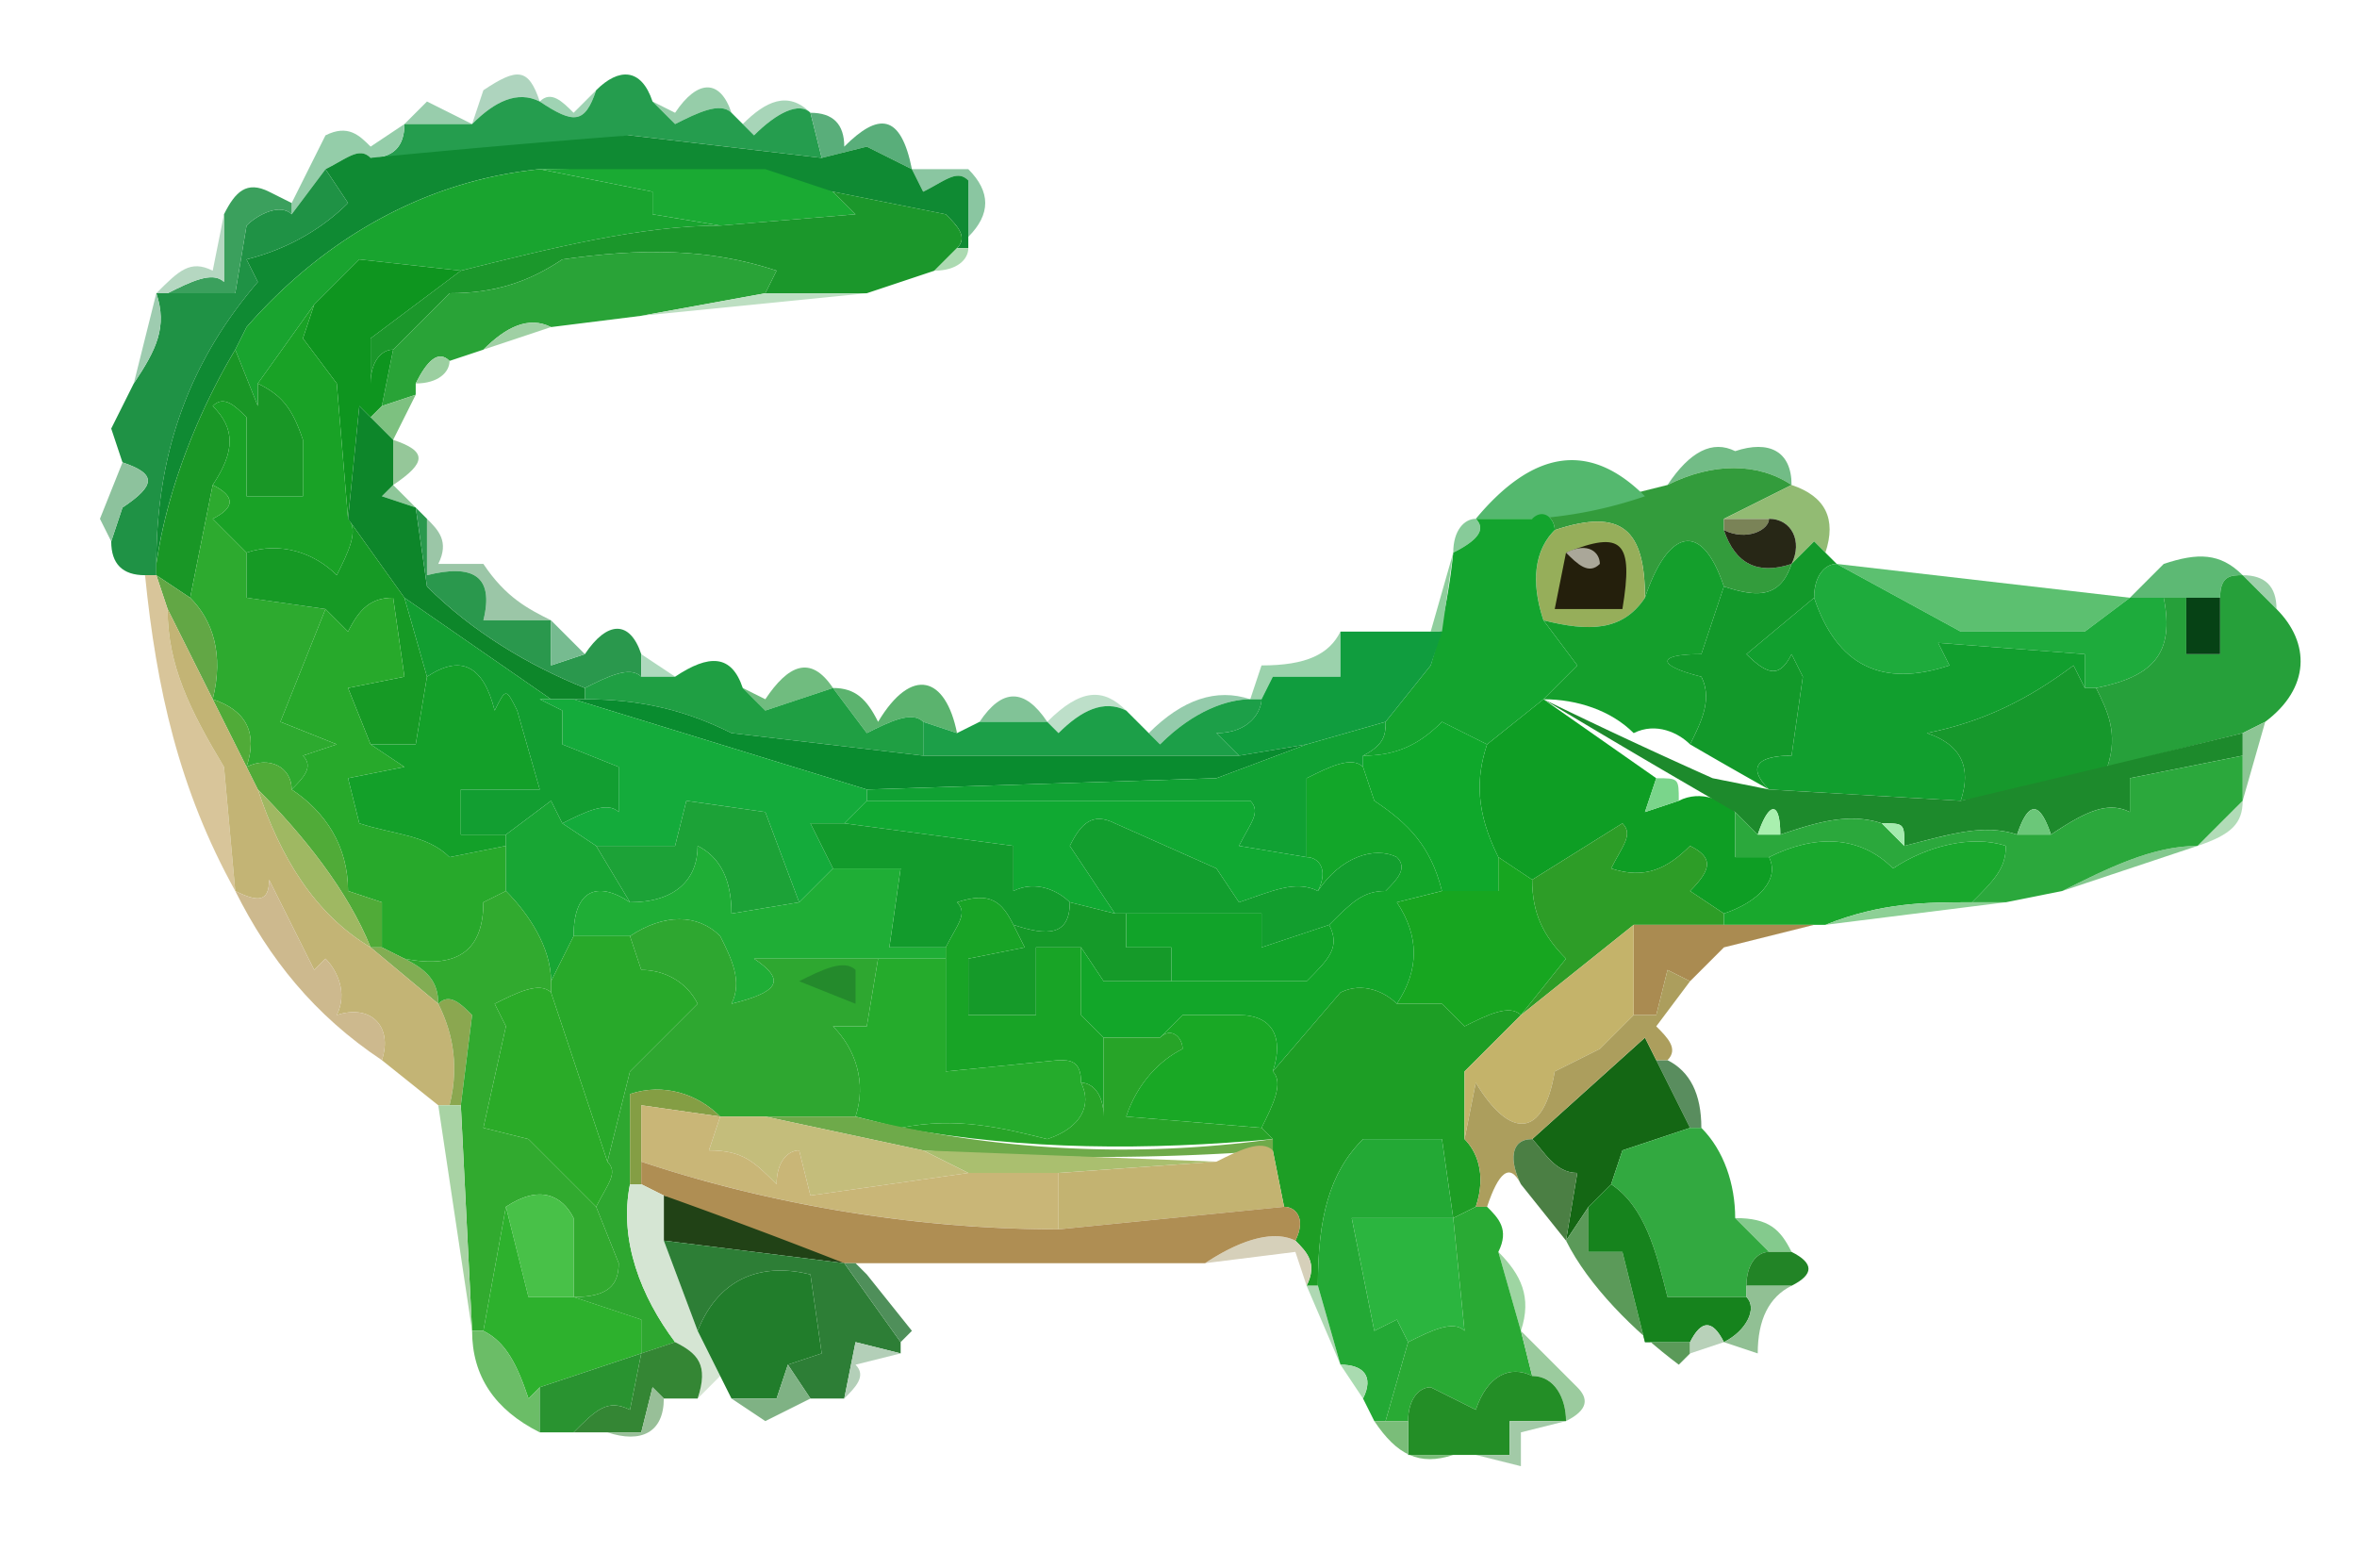 <?xml version="1.0" encoding="UTF-8" standalone="no"?>
<svg
   width="209"
   height="139"
   style="shape-rendering:geometricPrecision;text-rendering:geometricPrecision;image-rendering:optimizeQuality;fill-rule:evenodd;clip-rule:evenodd"
   version="1.1"
   id="svg162"
   sodipodi:docname="Crocodile.svg"
   inkscape:version="1.4 (86a8ad7, 2024-10-11)"
   xmlns:inkscape="http://www.inkscape.org/namespaces/inkscape"
   xmlns:sodipodi="http://sodipodi.sourceforge.net/DTD/sodipodi-0.dtd"
   xmlns="http://www.w3.org/2000/svg"
   xmlns:svg="http://www.w3.org/2000/svg">
  <defs
     id="defs162" />
  <sodipodi:namedview
     id="namedview162"
     pagecolor="#ffffff"
     bordercolor="#111111"
     borderopacity="1"
     inkscape:showpageshadow="0"
     inkscape:pageopacity="0"
     inkscape:pagecheckerboard="1"
     inkscape:deskcolor="#d1d1d1"
     inkscape:zoom="5.5611511"
     inkscape:cx="104.56468"
     inkscape:cy="69.5"
     inkscape:window-width="1920"
     inkscape:window-height="1017"
     inkscape:window-x="-8"
     inkscape:window-y="-8"
     inkscape:window-maximized="1"
     inkscape:current-layer="svg162" />
  <path
     fill="#a7d5b8"
     d="m 71.862,10 c -2,-2 -4,-1 -6,1 l 1,1 c 2,-2 4,-3 5,-2 z"
     style="opacity:1"
     id="path1" />
  <path
     fill="#96cda9"
     d="m 57.862,9 2,2 c 2,-1 4,-2 5,-1 -1,-3 -3,-3 -5,0 z"
     style="opacity:1"
     id="path2" />
  <path
     fill="#aed4be"
     d="m 41.862,11 c 2,-2 4,-3 6,-2 -1,-3 -2,-3 -5,-1 z"
     style="opacity:1"
     id="path3" />
  <path
     fill="#9fd3b3"
     d="m 52.862,8 -2,2 c -1,-1 -2,-2 -3,-1 3,2 4,2 5,-1 z"
     style="opacity:1"
     id="path4" />
  <path
     fill="#98cdac"
     d="m 35.862,11 h 6 l -4,-2 z"
     style="opacity:1"
     id="path5" />
  <path
     fill="#259d4e"
     d="m 52.862,8 c -1,3 -2,3 -5,1 -2,-1 -4,0 -6,2 h -6 c 0,2 -1,3 -3,3 l 4,1 19,-3 17,2 -1,-4 c -1,-1 -3,0 -5,2 l -1,-1 -1,-1 c -1,-1 -3,0 -5,1 l -2,-2 c -1,-3 -3,-3 -5,-1 z"
     style="opacity:1"
     id="path6" />
  <path
     fill="#94cda9"
     d="m 35.862,11 -3,2 c -1,-1 -2,-2 -4,-1 l -3,6 v 1 l 3,-4 c 2,-1 3,-2 4,-1 2,0 3,-1 3,-3 z"
     style="opacity:1"
     id="path7" />
  <path
     fill="#59ae7a"
     d="m 71.862,10 1,4 4,-1 4,2 c -1,-5 -3,-5 -6,-2 0,-2 -1,-3 -3,-3 z"
     style="opacity:1"
     id="path8" />
  <path
     fill="#8ac6a1"
     d="m 80.862,15 1,2 c 2,-1 3,-2 4,-1 v 5 c 2,-2 2,-4 0,-6 z"
     style="opacity:1"
     id="path9" />
  <path
     fill="#0f8a33"
     d="m 32.862,14 c -1,-1 -2,0 -4,1 l 2,3 c -2,2 -5,4 -9,5 l 1,2 c -6,7 -9,15 -9,25 1,-7 4,-14 7,-19 l 1,-2 c 7,-8 16,-13 26,-14 a 200,200 0 0 1 26,2 l 10,2 c 1,1 2,2 1,3 h 1 v -6 c -1,-1 -2,0 -4,1 l -1,-2 -4,-2 -4,1 -17,-2 a 1069,1069 0 0 0 -23,2 z"
     style="opacity:1"
     id="path10" />
  <path
     fill="#1aaa33"
     d="m 47.862,15 10,2 v 2 l 6,1 12,-1 -2,-2 -6,-2 z"
     style="opacity:1"
     id="path11" />
  <path
     fill="#19a42f"
     d="m 47.862,15 c -10,1 -19,6 -26,14 l -1,2 2,5 v -2 l 5,-7 4,-4 9,1 c 8,-2 16,-4 23,-4 l -6,-1 v -2 z"
     style="opacity:1"
     id="path12" />
  <path
     fill="#1f9245"
     d="m 28.862,15 -3,4 c -1,-1 -3,0 -4,1 l -1,6 h -7 c 1,3 0,5 -2,8 l -2,4 1,3 c 3,1 3,2 0,4 l -1,3 c 0,2 1,3 3,3 h 1 v -1 c 0,-10 3,-18 9,-25 l -1,-2 c 4,-1 7,-3 9,-5 z"
     style="opacity:1"
     id="path13" />
  <path
     fill="#3ba05d"
     d="m 19.862,19 v 6 c -1,-1 -3,0 -5,1 h 6 l 1,-6 c 1,-1 3,-2 4,-1 v -1 l -2,-1 c -2,-1 -3,0 -4,2 z"
     style="opacity:1"
     id="path14" />
  <path
     fill="#1b972b"
     d="m 73.862,17 2,2 -12,1 c -7,0 -15,2 -23,4 l -8,6 v 4 c 0,-2 1,-3 2,-3 l 5,-5 c 4,0 7,-1 10,-3 7,-1 13,-1 19,1 l -1,2 h 9 l 6,-2 2,-2 c 1,-1 0,-2 -1,-3 z"
     style="opacity:1"
     id="path15" />
  <path
     fill="#b5d7c1"
     d="m 19.862,19 -1,5 c -2,-1 -3,0 -5,2 h 1 c 2,-1 4,-2 5,-1 z"
     style="opacity:1"
     id="path16" />
  <path
     fill="#acdab1"
     d="m 85.862,22 h -1 l -2,2 c 2,0 3,-1 3,-2 z"
     style="opacity:1"
     id="path17" />
  <path
     fill="#29a337"
     d="m 34.862,31 -1,5 3,-1 v -1 c 1,-2 2,-3 3,-2 l 3,-1 c 2,-2 4,-3 6,-2 l 8,-1 11,-2 1,-2 c -6,-2 -12,-2 -19,-1 -3,2 -6,3 -10,3 z"
     style="opacity:1"
     id="path18" />
  <path
     fill="#bddfc2"
     d="m 76.862,26 h -9 l -11,2 z"
     style="opacity:1"
     id="path19" />
  <path
     fill="#0e951f"
     d="m 27.862,27 -1,3 3,4 1,12 1,-10 1,1 1,-1 1,-5 c -1,0 -2,1 -2,3 v -4 l 8,-6 -9,-1 z"
     style="opacity:1"
     id="path20" />
  <path
     fill="#9fd0a4"
     d="m 48.862,29 c -2,-1 -4,0 -6,2 z"
     style="opacity:1"
     id="path21" />
  <path
     fill="#9bcfa0"
     d="m 39.862,32 c -1,-1 -2,0 -3,2 2,0 3,-1 3,-2 z"
     style="opacity:1"
     id="path22" />
  <path
     fill="#9eccb0"
     d="m 13.862,26 -2,8 c 2,-3 3,-5 2,-8 z"
     style="opacity:1"
     id="path23" />
  <path
     fill="#199726"
     d="m 20.862,31 c -3,5 -6,12 -7,19 v 1 l 3,2 2,-10 c 2,-3 2,-5 0,-7 1,-1 2,0 3,1 v 7 h 5 v -5 c -1,-3 -2,-4 -4,-5 v 2 z"
     style="opacity:1"
     id="path24" />
  <path
     fill="#7dc180"
     d="m 36.862,35 -3,1 -1,1 2,2 z"
     style="opacity:1"
     id="path25" />
  <path
     fill="#95c799"
     d="m 34.862,39 v 4 c 3,-2 3,-3 0,-4 z"
     style="opacity:1"
     id="path26" />
  <path
     fill="#72bc86"
     d="m 147.862,43 c 4,-2 8,-2 11,0 0,-3 -2,-4 -5,-3 -2,-1 -4,0 -6,3 z"
     style="opacity:1"
     id="path27" />
  <path
     fill="#339c3c"
     d="m 147.862,43 -12,3 c 1,-1 2,0 2,1 6,-2 8,0 8,6 2,-6 5,-7 7,-1 3,1 5,1 6,-2 -3,1 -5,0 -6,-3 v -1 l 6,-3 c -3,-2 -7,-2 -11,0 z"
     style="opacity:1"
     id="path28" />
  <path
     fill="#8dc29d"
     d="m 10.862,41 -2,5 1,2 1,-3 c 3,-2 3,-3 0,-4 z"
     style="opacity:1"
     id="path29" />
  <path
     fill="#54b86e"
     d="m 130.862,46 h 5 a 38,38 0 0 0 10,-2 c -5,-5 -10,-4 -15,2 z"
     style="opacity:1"
     id="path30" />
  <path
     fill="#8ec799"
     d="m 34.862,43 -1,1 3,1 z"
     style="opacity:1"
     id="path31" />
  <path
     fill="#19a226"
     d="m 27.862,27 -5,7 c 2,1 3,2 4,5 v 5 h -5 v -7 c -1,-1 -2,-2 -3,-1 2,2 2,4 0,7 2,1 2,2 0,3 l 3,3 c 3,-1 6,0 8,2 1,-2 2,-4 1,-5 l -1,-12 -3,-4 z"
     style="opacity:1"
     id="path32" />
  <path
     fill="#7a8357"
     d="m 156.862,46 h -4 v 1 c 2,1 4,0 4,-1 z"
     style="opacity:1"
     id="path33" />
  <path
     fill="#92bb73"
     d="m 158.862,43 -6,3 h 4 c 2,0 3,2 2,4 l 2,-2 1,1 c 1,-3 0,-5 -3,-6 z"
     style="opacity:1"
     id="path34" />
  <path
     fill="#272716"
     d="m 156.862,46 c 0,1 -2,2 -4,1 1,3 3,4 6,3 1,-2 0,-4 -2,-4 z"
     style="opacity:1"
     id="path35" />
  <path
     fill="#96ae5a"
     d="m 137.862,47 c -2,2 -2,5 -1,8 4,1 7,1 9,-2 0,-6 -2,-8 -8,-6 z"
     style="opacity:1"
     id="path36" />
  <path
     fill="#87cb99"
     d="m 130.862,46 c -1,0 -2,1 -2,3 2,-1 3,-2 2,-3 z"
     style="opacity:1"
     id="path37" />
  <path
     fill="#149f2c"
     d="m 145.862,53 c -2,3 -5,3 -9,2 l 3,4 -3,3 c 3,0 6,1 8,3 2,-1 4,0 5,1 1,-2 2,-4 1,-6 -4,-1 -4,-2 0,-2 l 2,-6 c -2,-6 -5,-5 -7,1 z"
     style="opacity:1"
     id="path38" />
  <path
     fill="#9bc6a7"
     d="m 37.862,46 v 5 c 4,-1 6,0 5,4 h 6 c -2,-1 -4,-2 -6,-5 h -4 c 1,-2 0,-3 -1,-4 z"
     style="opacity:1"
     id="path39" />
  <path
     fill="#5db974"
     d="m 198.862,51 c -2,-2 -4,-2 -7,-1 l -3,3 h 8 c 0,-2 1,-2 2,-2 z"
     style="opacity:1"
     id="path40" />
  <path
     fill="#13a42e"
     d="m 135.862,46 h -5 c 1,1 0,2 -2,3 a 52,52 0 0 1 -2,10 l -4,5 c 0,1 0,2 -2,3 3,0 5,-1 7,-3 l 4,2 5,-4 3,-3 -3,-4 c -1,-3 -1,-6 1,-8 0,-1 -1,-2 -2,-1 z"
     style="opacity:1"
     id="path41" />
  <path
     fill="#9ed0aa"
     d="m 198.862,51 3,3 c 0,-2 -1,-3 -3,-3 z"
     style="opacity:1"
     id="path42" />
  <path
     fill="#241f0c"
     d="m 138.862,49 -1,5 h 6 c 1,-6 0,-7 -5,-5 z"
     style="opacity:1"
     id="path43" />
  <path
     fill="#aaa799"
     d="m 138.862,49 c 1,1 2,2 3,1 0,-1 -1,-2 -3,-1 z"
     style="opacity:1"
     id="path44" />
  <path
     fill="#8fce9d"
     d="m 128.862,49 -2,7 h 1 z"
     style="opacity:1"
     id="path45" />
  <path
     fill="#0d862a"
     d="m 30.862,46 5,7 13,9 h 3 v -1 c -5,-2 -10,-5 -14,-9 l -1,-7 -3,-1 1,-1 v -4 l -2,-2 -1,-1 z"
     style="opacity:1"
     id="path46" />
  <path
     fill="#2daa2f"
     d="m 18.862,43 -2,10 c 2,2 3,5 2,9 3,1 4,3 3,6 2,-1 4,0 4,2 1,-1 2,-2 1,-3 l 3,-1 -5,-2 4,-10 -7,-1 v -4 l -3,-3 c 2,-1 2,-2 0,-3 z"
     style="opacity:1"
     id="path47" />
  <path
     fill="#62a745"
     d="m 13.862,51 1,3 4,8 c 1,-4 0,-7 -2,-9 z"
     style="opacity:1"
     id="path48" />
  <path
     fill="#5cc070"
     d="m 162.862,50 11,6 h 11 l 4,-3 z"
     style="opacity:1"
     id="path49" />
  <path
     fill="#1eab3c"
     d="m 162.862,50 c -1,0 -2,1 -2,3 2,6 6,8 12,6 l -1,-2 13,1 v 3 h 1 c 5,-1 7,-3 6,-8 h -3 l -4,3 h -11 z"
     style="opacity:1"
     id="path50" />
  <path
     fill="#7dc491"
     d="m 118.862,56 h 8 z"
     style="opacity:1"
     id="path51" />
  <path
     fill="#2a984d"
     d="m 36.862,45 1,7 c 4,4 9,7 14,9 2,-1 4,-2 5,-1 v -2 c -1,-3 -3,-3 -5,0 l -3,1 v -4 h -6 c 1,-4 -1,-5 -5,-4 v -5 z"
     style="opacity:1"
     id="path52" />
  <path
     fill="#169a25"
     d="m 30.862,46 c 1,1 0,3 -1,5 -2,-2 -5,-3 -8,-2 v 4 l 7,1 2,2 c 1,-2 2,-3 4,-3 l 1,7 -5,1 2,5 h 4 l 1,-6 -2,-7 z"
     style="opacity:1"
     id="path53" />
  <path
     fill="#26a03a"
     d="m 198.862,51 c -1,0 -2,0 -2,2 v 5 h -3 v -5 h -2 c 1,5 -1,7 -6,8 1,2 2,4 1,7 l 12,-3 2,-1 c 4,-3 4,-7 1,-10 z"
     style="opacity:1"
     id="path54" />
  <path
     fill="#064215"
     d="m 196.862,53 h -3 v 5 h 3 z"
     style="opacity:1"
     id="path55" />
  <path
     fill="#76bb90"
     d="m 48.862,55 v 4 l 3,-1 z"
     style="opacity:1"
     id="path56" />
  <path
     fill="#9bd2ac"
     d="m 118.862,56 c -1,2 -3,3 -7,3 l -1,3 h 1 l 1,-2 h 6 z"
     style="opacity:1"
     id="path57" />
  <path
     fill="#119f2e"
     d="m 160.862,53 -6,5 c 2,2 3,2 4,0 l 1,2 -1,7 c -3,0 -4,1 -2,3 l 17,1 c 1,-3 0,-5 -3,-6 5,-1 9,-3 13,-6 l 1,2 v -3 l -13,-1 1,2 c -6,2 -10,0 -12,-6 z"
     style="opacity:1"
     id="path58" />
  <path
     fill="#aed9bd"
     d="m 56.862,58 v 2 h 3 z"
     style="opacity:1"
     id="path59" />
  <path
     fill="#27a92b"
     d="m 28.862,54 -4,10 5,2 -3,1 c 1,1 0,2 -1,3 3,2 5,5 5,9 l 3,1 v 4 l 2,1 c 5,1 7,-1 7,-5 l 2,-1 v -4 l -5,1 c -2,-2 -5,-2 -8,-3 l -1,-4 5,-1 -3,-2 -2,-5 5,-1 -1,-7 c -2,0 -3,1 -4,3 z"
     style="opacity:1"
     id="path60" />
  <path
     fill="#70bc7f"
     d="m 65.862,61 2,2 6,-2 c -2,-3 -4,-2 -6,1 z"
     style="opacity:1"
     id="path61" />
  <path
     fill="#94cbab"
     d="m 110.862,62 c -3,-1 -6,0 -9,3 l 1,1 c 3,-3 6,-4 8,-4 z"
     style="opacity:1"
     id="path62" />
  <path
     fill="#bddfc9"
     d="m 99.862,63 c -2,-2 -4,-2 -7,1 l 1,1 c 2,-2 4,-3 6,-2 z"
     style="opacity:1"
     id="path63" />
  <path
     fill="#12992a"
     d="m 158.862,50 c -1,3 -3,3 -6,2 l -2,6 c -4,0 -4,1 0,2 1,2 0,4 -1,6 a 494,494 0 0 0 7,4 c -2,-2 -1,-3 2,-3 l 1,-7 -1,-2 c -1,2 -2,2 -4,0 l 6,-5 c 0,-2 1,-3 2,-3 l -1,-1 -1,-1 z"
     style="opacity:1"
     id="path64" />
  <path
     fill="#81c397"
     d="m 86.862,64 h 6 c -2,-3 -4,-3 -6,0 z"
     style="opacity:1"
     id="path65" />
  <path
     fill="#5bb36e"
     d="m 73.862,61 3,4 c 2,-1 4,-2 5,-1 l 3,1 c -1,-5 -4,-6 -7,-1 -1,-2 -2,-3 -4,-3 z"
     style="opacity:1"
     id="path66" />
  <path
     fill="#1f9f43"
     d="m 59.862,60 h -3 c -1,-1 -3,0 -5,1 v 1 c 5,0 9,1 13,3 l 17,2 v -3 c -1,-1 -3,0 -5,1 l -3,-4 -6,2 -2,-2 c -1,-3 -3,-3 -6,-1 z"
     style="opacity:1"
     id="path67" />
  <path
     fill="#109d3e"
     d="m 127.862,56 h -9 v 4 h -6 l -1,2 c 0,1 -1,3 -4,3 l 2,2 6,-1 7,-2 4,-5 z"
     style="opacity:1"
     id="path68" />
  <path
     fill="#1c9f48"
     d="m 111.862,62 h -1 c -2,0 -5,1 -8,4 l -1,-1 -2,-2 c -2,-1 -4,0 -6,2 l -1,-1 h -6 l -2,1 -3,-1 v 3 h 28 l -2,-2 c 3,0 4,-2 4,-3 z"
     style="opacity:1"
     id="path69" />
  <path
     fill="#13a029"
     d="m 37.862,60 -1,6 h -4 l 3,2 -5,1 1,4 c 3,1 6,1 8,3 l 5,-1 v -1 h -4 v -4 h 7 l -2,-7 c -1,-2 -1,-2 -2,0 -1,-4 -3,-5 -6,-3 z"
     style="opacity:1"
     id="path70" />
  <path
     fill="#16982c"
     d="m 173.862,71 12,-2 1,-1 c 1,-3 0,-5 -1,-7 h -1 l -1,-2 c -4,3 -8,5 -13,6 3,1 4,3 3,6 z"
     style="opacity:1"
     id="path71" />
  <path
     fill="#098c2f"
     d="m 51.862,62 h -1 l 26,8 31,-1 8,-3 -6,1 H 81.862 l -17,-2 c -4,-2 -8,-3 -13,-3 z"
     style="opacity:1"
     id="path72" />
  <path
     fill="#14ab3b"
     d="m 50.862,62 h -3 l 2,1 v 3 l 5,2 v 4 c -1,-1 -3,0 -5,1 l 3,2 h 7 l 1,-4 7,1 3,8 3,-3 -2,-4 h 3 l 2,-2 v -1 z"
     style="opacity:1"
     id="path73" />
  <path
     fill="#129e31"
     d="m 35.862,53 2,7 c 3,-2 5,-1 6,3 1,-2 1,-2 2,0 l 2,7 h -7 v 4 h 4 l 4,-3 1,2 c 2,-1 4,-2 5,-1 v -4 l -5,-2 v -3 l -2,-1 h 1 z"
     style="opacity:1"
     id="path74" />
  <path
     fill="#8cc694"
     d="m 200.862,64 -2,1 v 6 z"
     style="opacity:1"
     id="path75" />
  <path
     fill="#0e9e24"
     d="m 136.862,62 -5,4 c -1,3 -1,6 1,10 l 3,2 8,-5 c 1,1 0,2 -1,4 3,1 5,0 7,-2 2,1 2,2 0,4 l 3,2 c 3,-1 5,-3 4,-5 h -3 v -4 c -1,-1 -3,-2 -5,-1 l -3,1 1,-3 z"
     style="opacity:1"
     id="path76" />
  <path
     fill="#0fa82b"
     d="m 120.862,67 v 1 l 1,3 c 3,2 5,4 6,8 h 5 v -3 c -2,-4 -2,-7 -1,-10 l -4,-2 c -2,2 -4,3 -7,3 z"
     style="opacity:1"
     id="path77" />
  <path
     fill="#10a133"
     d="m 122.862,64 -7,2 -8,3 -31,1 v 1 h 34 c 1,1 0,2 -1,4 l 6,1 v -7 c 2,-1 4,-2 5,-1 v -1 c 2,-1 2,-2 2,-3 z"
     style="opacity:1"
     id="path78" />
  <path
     fill="#7ad58b"
     d="m 146.862,69 -1,3 3,-1 c 0,-2 0,-2 -2,-2 z"
     style="opacity:1"
     id="path79" />
  <path
     fill="#10a932"
     d="m 76.862,71 -2,2 15,2 v 4 c 2,-1 4,0 5,1 l 4,1 -4,-6 c 1,-2 2,-3 4,-2 l 9,4 2,3 c 3,-1 5,-2 7,-1 1,-2 0,-3 -1,-3 l -6,-1 c 1,-2 2,-3 1,-4 z"
     style="opacity:1"
     id="path80" />
  <path
     fill="#50ab38"
     d="m 18.862,62 4,8 c 4,4 8,9 10,14 h 1 v -4 l -3,-1 c 0,-4 -2,-7 -5,-9 0,-2 -2,-3 -4,-2 1,-3 0,-5 -3,-6 z"
     style="opacity:1"
     id="path81" />
  <path
     fill="#b1dcb7"
     d="m 198.862,71 -4,4 c 3,-1 4,-2 4,-4 z"
     style="opacity:1"
     id="path82" />
  <path
     fill="#1d8a2c"
     d="m 136.862,62 a 1087,1087 0 0 0 17,10 l 2,2 c 1,-3 2,-3 2,0 3,-1 6,-2 9,-1 2,0 2,0 2,2 4,-1 7,-2 10,-1 1,-3 2,-3 3,0 3,-2 5,-3 7,-2 v -3 l 10,-2 v -2 a 3111,3111 0 0 1 -25,6 l -17,-1 -5,-1 a 494,494 0 0 1 -15,-7 z"
     style="opacity:1"
     id="path83" />
  <path
     fill="#2d9d27"
     d="m 135.862,78 c 0,3 1,5 3,7 l -4,5 10,-8 h 8 v -1 l -3,-2 c 2,-2 2,-3 0,-4 -2,2 -4,3 -7,2 1,-2 2,-3 1,-4 z"
     style="opacity:1"
     id="path84" />
  <path
     fill="#d8c59a"
     d="m 13.862,51 h -1 c 1,10 3,19 8,28 l -1,-11 c -3,-5 -5,-9 -5,-14 z"
     style="opacity:1"
     id="path85" />
  <path
     fill="#18a634"
     d="m 44.862,74 v 5 c 2,2 4,5 4,8 l 2,-4 c 0,-4 2,-5 5,-3 l -3,-5 -3,-2 -1,-2 z"
     style="opacity:1"
     id="path86" />
  <path
     fill="#83c88e"
     d="m 194.862,75 c -4,0 -8,2 -12,4 z"
     style="opacity:1"
     id="path87" />
  <path
     fill="#2ba83c"
     d="m 198.862,67 -10,2 v 3 c -2,-1 -4,0 -7,2 h -3 c -3,-1 -6,0 -10,1 l -2,-2 c -3,-1 -6,0 -9,1 h -2 l -2,-2 v 4 h 3 c 4,-2 8,-2 11,1 3,-2 7,-3 10,-2 0,2 -1,3 -3,5 h 3 l 5,-1 c 4,-2 8,-4 12,-4 l 4,-4 z"
     style="opacity:1"
     id="path88" />
  <path
     fill="#a3ebad"
     d="m 166.862,73 2,2 c 0,-2 0,-2 -2,-2 z"
     style="opacity:1"
     id="path89" />
  <path
     fill="#6bc779"
     d="m 178.862,74 h 3 c -1,-3 -2,-3 -3,0 z"
     style="opacity:1"
     id="path90" />
  <path
     fill="#a9f0af"
     d="m 155.862,74 h 2 c 0,-3 -1,-3 -2,0 z"
     style="opacity:1"
     id="path91" />
  <path
     fill="#129b2c"
     d="m 74.862,73 h -3 l 2,4 h 6 l -1,7 h 5 c 1,-2 2,-3 1,-4 3,-1 4,0 5,2 3,1 5,1 5,-2 -1,-1 -3,-2 -5,-1 v -4 z"
     style="opacity:1"
     id="path92" />
  <path
     fill="#9fb862"
     d="m 22.862,70 c 2,6 5,11 10,14 -2,-5 -6,-10 -10,-14 z"
     style="opacity:1"
     id="path93" />
  <path
     fill="#19a82d"
     d="m 156.862,76 c 1,2 -1,4 -4,5 v 1 h 9 c 5,-2 9,-2 13,-2 2,-2 3,-3 3,-5 -3,-1 -7,0 -10,2 -3,-3 -7,-3 -11,-1 z"
     style="opacity:1"
     id="path94" />
  <path
     fill="#129e2e"
     d="m 98.862,81 h 13 v 3 l 6,-2 c 2,-2 3,-3 5,-3 1,-1 2,-2 1,-3 -2,-1 -5,0 -7,3 -2,-1 -4,0 -7,1 l -2,-3 -9,-4 c -2,-1 -3,0 -4,2 z"
     style="opacity:1"
     id="path95" />
  <path
     fill="#1ca237"
     d="m 52.862,75 3,5 c 4,0 6,-2 6,-5 2,1 3,3 3,6 l 6,-1 -3,-8 -7,-1 -1,4 z"
     style="opacity:1"
     id="path96" />
  <path
     fill="#17a620"
     d="m 132.862,76 v 3 h -5 l -4,1 c 2,3 2,6 0,9 h 4 l 2,2 c 2,-1 4,-2 5,-1 l 4,-5 c -2,-2 -3,-4 -3,-7 z"
     style="opacity:1"
     id="path97" />
  <path
     fill="#8dd096"
     d="m 177.862,80 h -3 c -4,0 -8,0 -13,2 z"
     style="opacity:1"
     id="path98" />
  <path
     fill="#1fae36"
     d="m 55.862,80 c -3,-2 -5,-1 -5,3 h 5 c 3,-2 6,-2 8,0 1,2 2,4 1,6 4,-1 5,-2 2,-4 h 17 v -1 h -5 l 1,-7 h -6 l -3,3 -6,1 c 0,-3 -1,-5 -3,-6 0,3 -2,5 -6,5 z"
     style="opacity:1"
     id="path99" />
  <path
     fill="#159a29"
     d="m 94.862,80 c 0,3 -2,3 -5,2 l 1,2 -5,1 v 5 h 6 v -6 h 4 l 2,3 h 6 v -3 h -4 v -3 h -1 z"
     style="opacity:1"
     id="path100" />
  <path
     fill="#11a329"
     d="m 99.862,81 v 3 h 4 v 3 h 12 c 2,-2 3,-3 2,-5 l -6,2 v -3 z"
     style="opacity:1"
     id="path101" />
  <path
     fill="#aa8b51"
     d="m 160.862,82 h -16 v 8 h 2 l 1,-4 2,1 3,-3 z"
     style="opacity:1"
     id="path102" />
  <path
     fill="#12a629"
     d="m 120.862,68 c -1,-1 -3,0 -5,1 v 7 c 1,0 2,1 1,3 2,-3 5,-4 7,-3 1,1 0,2 -1,3 -2,0 -3,1 -5,3 1,2 0,3 -2,5 H 97.862 l -2,-3 v 6 l 2,2 h 5 l 2,-2 h 5 c 3,0 4,2 3,5 l 6,-7 c 2,-1 4,0 5,1 2,-3 2,-6 0,-9 l 4,-1 c -1,-4 -3,-6 -6,-8 z"
     style="opacity:1"
     id="path103" />
  <path
     fill="#82ad53"
     d="m 33.862,84 h -1 l 6,5 c 0,-2 -1,-3 -3,-4 z"
     style="opacity:1"
     id="path104" />
  <path
     fill="#c3b475"
     d="m 14.862,54 c 0,5 2,9 5,14 l 1,11 c 2,1 3,1 3,-1 l 4,8 1,-1 c 1,1 2,3 1,5 3,-1 5,1 4,4 l 5,4 h 1 c 1,-4 0,-7 -1,-9 l -6,-5 c -5,-3 -8,-8 -10,-14 l -4,-8 z"
     style="opacity:1"
     id="path105" />
  <path
     fill="#cdb98e"
     d="m 20.862,79 c 3,6 7,11 13,15 1,-3 -1,-5 -4,-4 1,-2 0,-4 -1,-5 l -1,1 -4,-8 c 0,2 -1,2 -3,1 z"
     style="opacity:1"
     id="path106" />
  <path
     fill="#2ea730"
     d="m 55.862,83 1,3 c 2,0 4,1 5,3 l -6,6 -2,8 c 1,1 0,2 -1,4 l 2,5 c 0,2 -1,3 -4,3 l 6,2 v 3 l 3,-1 c -3,-4 -5,-9 -4,-14 v -8 c 3,-1 6,0 8,2 h 12 c 1,-3 0,-6 -2,-8 h 3 l 1,-6 h -11 c 3,2 2,3 -2,4 1,-2 0,-4 -1,-6 -2,-2 -5,-2 -8,0 z"
     style="opacity:1"
     id="path107" />
  <path
     fill="#248a2c"
     d="m 75.862,86 c -1,-1 -3,0 -5,1 l 5,2 z"
     style="opacity:1"
     id="path108" />
  <path
     fill="#28a92a"
     d="m 55.862,83 h -5 l -2,4 v 1 l 5,15 2,-8 6,-6 c -1,-2 -3,-3 -5,-3 z"
     style="opacity:1"
     id="path109" />
  <path
     fill="#1d9e25"
     d="m 112.862,95 c 1,1 0,3 -1,5 l 1,1 v 1 l 1,5 c 1,0 2,1 1,3 1,1 2,2 1,4 h 1 c 0,-6 1,-10 4,-13 h 7 l 1,7 2,-1 c 1,-3 0,-5 -1,-6 v -6 l 5,-5 c -1,-1 -3,0 -5,1 l -2,-2 h -4 c -1,-1 -3,-2 -5,-1 z"
     style="opacity:1"
     id="path110" />
  <path
     fill="#18a426"
     d="m 83.862,84 v 11 l 10,-1 c 1,0 2,0 2,2 1,0 2,1 2,3 v -7 l -2,-2 v -6 h -4 v 6 h -6 v -5 l 5,-1 -1,-2 c -1,-2 -2,-3 -5,-2 1,1 0,2 -1,4 z"
     style="opacity:1"
     id="path111" />
  <path
     fill="#27a428"
     d="m 102.862,92 h -5 v 7 c 0,-2 -1,-3 -2,-3 1,2 0,4 -3,5 -4,-1 -8,-2 -13,-1 11,2 22,2 33,1 l -1,-1 -12,-1 c 1,-3 3,-5 5,-6 0,-1 -1,-2 -2,-1 z"
     style="opacity:1"
     id="path112" />
  <path
     fill="#8ba750"
     d="m 38.862,89 c 1,2 2,5 1,9 h 1 l 1,-8 c -1,-1 -2,-2 -3,-1 z"
     style="opacity:1"
     id="path113" />
  <path
     fill="#25ab2c"
     d="m 83.862,85 h -6 l -1,6 h -3 c 2,2 3,5 2,8 l 4,1 c 5,-1 9,0 13,1 3,-1 4,-3 3,-5 0,-2 -1,-2 -2,-2 l -10,1 z"
     style="opacity:1"
     id="path114" />
  <path
     fill="#19a825"
     d="m 102.862,92 c 1,-1 2,0 2,1 -2,1 -4,3 -5,6 l 12,1 c 1,-2 2,-4 1,-5 1,-3 0,-5 -3,-5 h -5 z"
     style="opacity:1"
     id="path115" />
  <path
     fill="#c4b36a"
     d="m 144.862,82 -10,8 -5,5 v 6 l 1,-5 c 3,5 6,5 7,-1 l 4,-2 3,-3 z"
     style="opacity:1"
     id="path116" />
  <path
     fill="#2aab28"
     d="m 48.862,88 c -1,-1 -3,0 -5,1 l 1,2 -2,9 4,1 6,6 c 1,-2 2,-3 1,-4 z"
     style="opacity:1"
     id="path117" />
  <path
     fill="#598d5e"
     d="m 147.862,94 h -1 l 3,6 h 1 c 0,-3 -1,-5 -3,-6 z"
     style="opacity:1"
     id="path118" />
  <path
     fill="#146714"
     d="m 135.862,101 c 1,1 2,3 4,3 l -1,6 2,-3 2,-2 1,-3 6,-2 -3,-6 -1,-2 z"
     style="opacity:1"
     id="path119" />
  <path
     fill="#ac9e5d"
     d="m 144.862,90 -3,3 -4,2 c -1,6 -4,6 -7,1 l -1,5 c 1,1 2,3 1,6 h 1 c 1,-3 2,-4 3,-2 -1,-2 -1,-4 1,-4 l 10,-9 1,2 h 1 c 1,-1 0,-2 -1,-3 l 3,-4 -2,-1 -1,4 z"
     style="opacity:1"
     id="path120" />
  <path
     fill="#849e44"
     d="m 55.862,105 h 1 v -7 l 7,1 c -2,-2 -5,-3 -8,-2 z"
     style="opacity:1"
     id="path121" />
  <path
     fill="#6eaa4a"
     d="m 75.862,99 h -8 l 14,3 a 207,207 0 0 0 31,0 v -1 A 97,97 0 0 1 75.862,99 Z"
     style="opacity:1"
     id="path122" />
  <path
     fill="#31aa2f"
     d="m 44.862,79 -2,1 c 0,4 -2,6 -7,5 2,1 3,2 3,4 1,-1 2,0 3,1 l -1,8 1,20 h 1 l 2,-11 c 3,-2 5,-1 6,1 v 7 c 3,0 4,-1 4,-3 l -2,-5 -6,-6 -4,-1 2,-9 -1,-2 c 2,-1 4,-2 5,-1 v -1 c 0,-3 -2,-6 -4,-8 z"
     style="opacity:1"
     id="path123" />
  <path
     fill="#aabf6f"
     d="m 81.862,102 4,2 h 8 l 14,-1 z"
     style="opacity:1"
     id="path124" />
  <path
     fill="#c4bd7b"
     d="m 67.862,99 h -4 l -1,3 c 3,0 4,1 6,3 0,-2 1,-3 2,-3 l 1,4 14,-2 -4,-2 z"
     style="opacity:1"
     id="path125" />
  <path
     fill="#4b7f44"
     d="m 135.862,101 c -2,0 -2,2 -1,4 l 4,5 1,-6 c -2,0 -3,-2 -4,-3 z"
     style="opacity:1"
     id="path126" />
  <path
     fill="#a8d3a4"
     d="m 40.862,98 h -2 l 3,20 z"
     style="opacity:1"
     id="path127" />
  <path
     fill="#c3b371"
     d="m 112.862,102 c -1,-1 -3,0 -5,1 l -14,1 v 5 l 20,-2 z"
     style="opacity:1"
     id="path128" />
  <path
     fill="#c9b677"
     d="m 56.862,103 c 12,4 25,6 37,6 v -5 h -8 l -14,2 -1,-4 c -1,0 -2,1 -2,3 -2,-2 -3,-3 -6,-3 l 1,-3 -7,-1 z"
     style="opacity:1"
     id="path129" />
  <path
     fill="#84ca8d"
     d="m 153.862,108 3,3 h 2 c -1,-2 -2,-3 -5,-3 z"
     style="opacity:1"
     id="path130" />
  <path
     fill="#32a940"
     d="m 150.862,100 h -1 l -6,2 -1,3 c 3,2 4,6 5,10 h 7 v -1 c 0,-2 1,-3 2,-3 l -3,-3 c 0,-3 -1,-6 -3,-8 z"
     style="opacity:1"
     id="path131" />
  <path
     fill="#214216"
     d="m 58.862,106 v 4 l 16,2 c 0,-2 0,-3 -2,-3 z"
     style="opacity:1"
     id="path132" />
  <path
     fill="#5b9a59"
     d="m 140.862,107 -2,3 c 2,4 6,8 10,11 l 1,-1 v -1 h -4 l -2,-8 h -3 z"
     style="opacity:1"
     id="path133" />
  <path
     fill="#d6d0ba"
     d="m 114.862,110 c -2,-1 -5,0 -8,2 l 8,-1 1,3 c 1,-2 0,-3 -1,-4 z"
     style="opacity:1"
     id="path134" />
  <path
     fill="#af8e53"
     d="m 56.862,103 v 2 l 2,1 a 543,543 0 0 1 16,6 h 32 c 3,-2 6,-3 8,-2 1,-2 0,-3 -1,-3 l -20,2 c -12,0 -25,-2 -37,-6 z"
     style="opacity:1"
     id="path135" />
  <path
     fill="#d5e5d3"
     d="m 56.862,105 h -1 c -1,5 1,10 4,14 2,1 3,2 2,5 l 2,-2 -2,-4 -3,-8 v -4 z"
     style="opacity:1"
     id="path136" />
  <path
     fill="#16831d"
     d="m 142.862,105 -2,2 v 4 h 3 l 2,8 h 4 c 1,-2 2,-2 3,0 2,-1 3,-3 2,-4 h -7 c -1,-4 -2,-8 -5,-10 z"
     style="opacity:1"
     id="path137" />
  <path
     fill="#e3dacb"
     d="m 75.862,112 1,1 a 254,254 0 0 0 -1,-1 z"
     style="opacity:1"
     id="path138" />
  <path
     fill="#48c148"
     d="m 44.862,107 2,8 h 4 v -7 c -1,-2 -3,-3 -6,-1 z"
     style="opacity:1"
     id="path139" />
  <path
     fill="#228426"
     d="m 158.862,111 h -2 c -1,0 -2,1 -2,3 h 4 c 2,-1 2,-2 0,-3 z"
     style="opacity:1"
     id="path140" />
  <path
     fill="#2bb53f"
     d="m 128.862,108 h -9 l 2,10 2,-1 1,2 c 2,-1 4,-2 5,-1 z"
     style="opacity:1"
     id="path141" />
  <path
     fill="#2d7e36"
     d="m 58.862,110 3,8 c 2,-5 6,-6 10,-5 l 1,7 -3,1 2,3 h 3 l 1,-5 4,1 v -1 l -5,-7 z"
     style="opacity:1"
     id="path142" />
  <path
     fill="#91c094"
     d="m 158.862,114 h -4 v 1 c 1,1 0,3 -2,4 l 3,1 c 0,-3 1,-5 3,-6 z"
     style="opacity:1"
     id="path143" />
  <path
     fill="#4f8f5a"
     d="m 75.862,112 h -1 l 5,7 1,-1 -4,-5 z"
     style="opacity:1"
     id="path144" />
  <path
     fill="#217d2b"
     d="m 61.862,118 2,4 1,2 h 4 l 1,-3 3,-1 -1,-7 c -4,-1 -8,0 -10,5 z"
     style="opacity:1"
     id="path145" />
  <path
     fill="#9ed5a2"
     d="m 132.862,111 2,7 c 1,-3 0,-5 -2,-7 z"
     style="opacity:1"
     id="path146" />
  <path
     fill="#aed8b3"
     d="m 116.862,114 h -1 l 3,7 z"
     style="opacity:1"
     id="path147" />
  <path
     fill="#b8d1b9"
     d="m 152.862,119 c -1,-2 -2,-2 -3,0 v 1 z"
     style="opacity:1"
     id="path148" />
  <path
     fill="#23a935"
     d="m 116.862,114 2,7 c 2,0 3,1 2,3 l 1,2 h 1 l 2,-7 -1,-2 -2,1 -2,-10 h 9 l -1,-7 h -7 c -3,3 -4,7 -4,13 z"
     style="opacity:1"
     id="path149" />
  <path
     fill="#2db12d"
     d="m 44.862,107 -2,11 c 2,1 3,3 4,6 l 1,-1 9,-3 v -3 l -6,-2 h -4 z"
     style="opacity:1"
     id="path150" />
  <path
     fill="#b3cfb8"
     d="m 74.862,124 c 1,-1 2,-2 1,-3 l 4,-1 -4,-1 z"
     style="opacity:1"
     id="path151" />
  <path
     fill="#29aa34"
     d="m 131.862,107 h -1 l -2,1 1,10 c -1,-1 -3,0 -5,1 l -2,7 h 2 c 0,-2 1,-3 2,-3 l 4,2 c 1,-3 3,-4 5,-3 l -1,-4 -2,-7 c 1,-2 0,-3 -1,-4 z"
     style="opacity:1"
     id="path152" />
  <path
     fill="#6bbd67"
     d="m 42.862,118 h -1 c 0,4 2,7 6,9 v -4 l -1,1 c -1,-3 -2,-5 -4,-6 z"
     style="opacity:1"
     id="path153" />
  <path
     fill="#9bcb9e"
     d="m 134.862,118 1,4 c 2,0 3,2 3,4 2,-1 2,-2 1,-3 z"
     style="opacity:1"
     id="path154" />
  <path
     fill="#a9dbb0"
     d="m 118.862,121 2,3 c 1,-2 0,-3 -2,-3 z"
     style="opacity:1"
     id="path155" />
  <path
     fill="#348634"
     d="m 59.862,119 -3,1 -1,5 c -2,-1 -3,0 -5,2 h 6 l 1,-4 1,1 h 3 c 1,-3 0,-4 -2,-5 z"
     style="opacity:1"
     id="path156" />
  <path
     fill="#299330"
     d="m 56.862,120 -9,3 v 4 h 3 c 2,-2 3,-3 5,-2 z"
     style="opacity:1"
     id="path157" />
  <path
     fill="#7fb284"
     d="m 69.862,121 -1,3 h -4 l 3,2 4,-2 z"
     style="opacity:1"
     id="path158" />
  <path
     fill="#238e26"
     d="m 135.862,122 c -2,-1 -4,0 -5,3 l -4,-2 c -1,0 -2,1 -2,3 v 3 h 9 v -3 h 5 c 0,-2 -1,-4 -3,-4 z"
     style="opacity:1"
     id="path159" />
  <path
     fill="#98bf98"
     d="m 53.862,127 c 3,1 5,0 5,-3 l -1,-1 -1,4 z"
     style="opacity:1"
     id="path160" />
  <path
     fill="#a2caa7"
     d="m 138.862,126 h -5 v 3 h -3 l 4,1 v -3 z"
     style="opacity:1"
     id="path161" />
  <path
     fill="#7abd79"
     d="m 124.862,126 h -3 c 2,3 4,4 7,3 h -4 z"
     style="opacity:1"
     id="path162" />
</svg>
